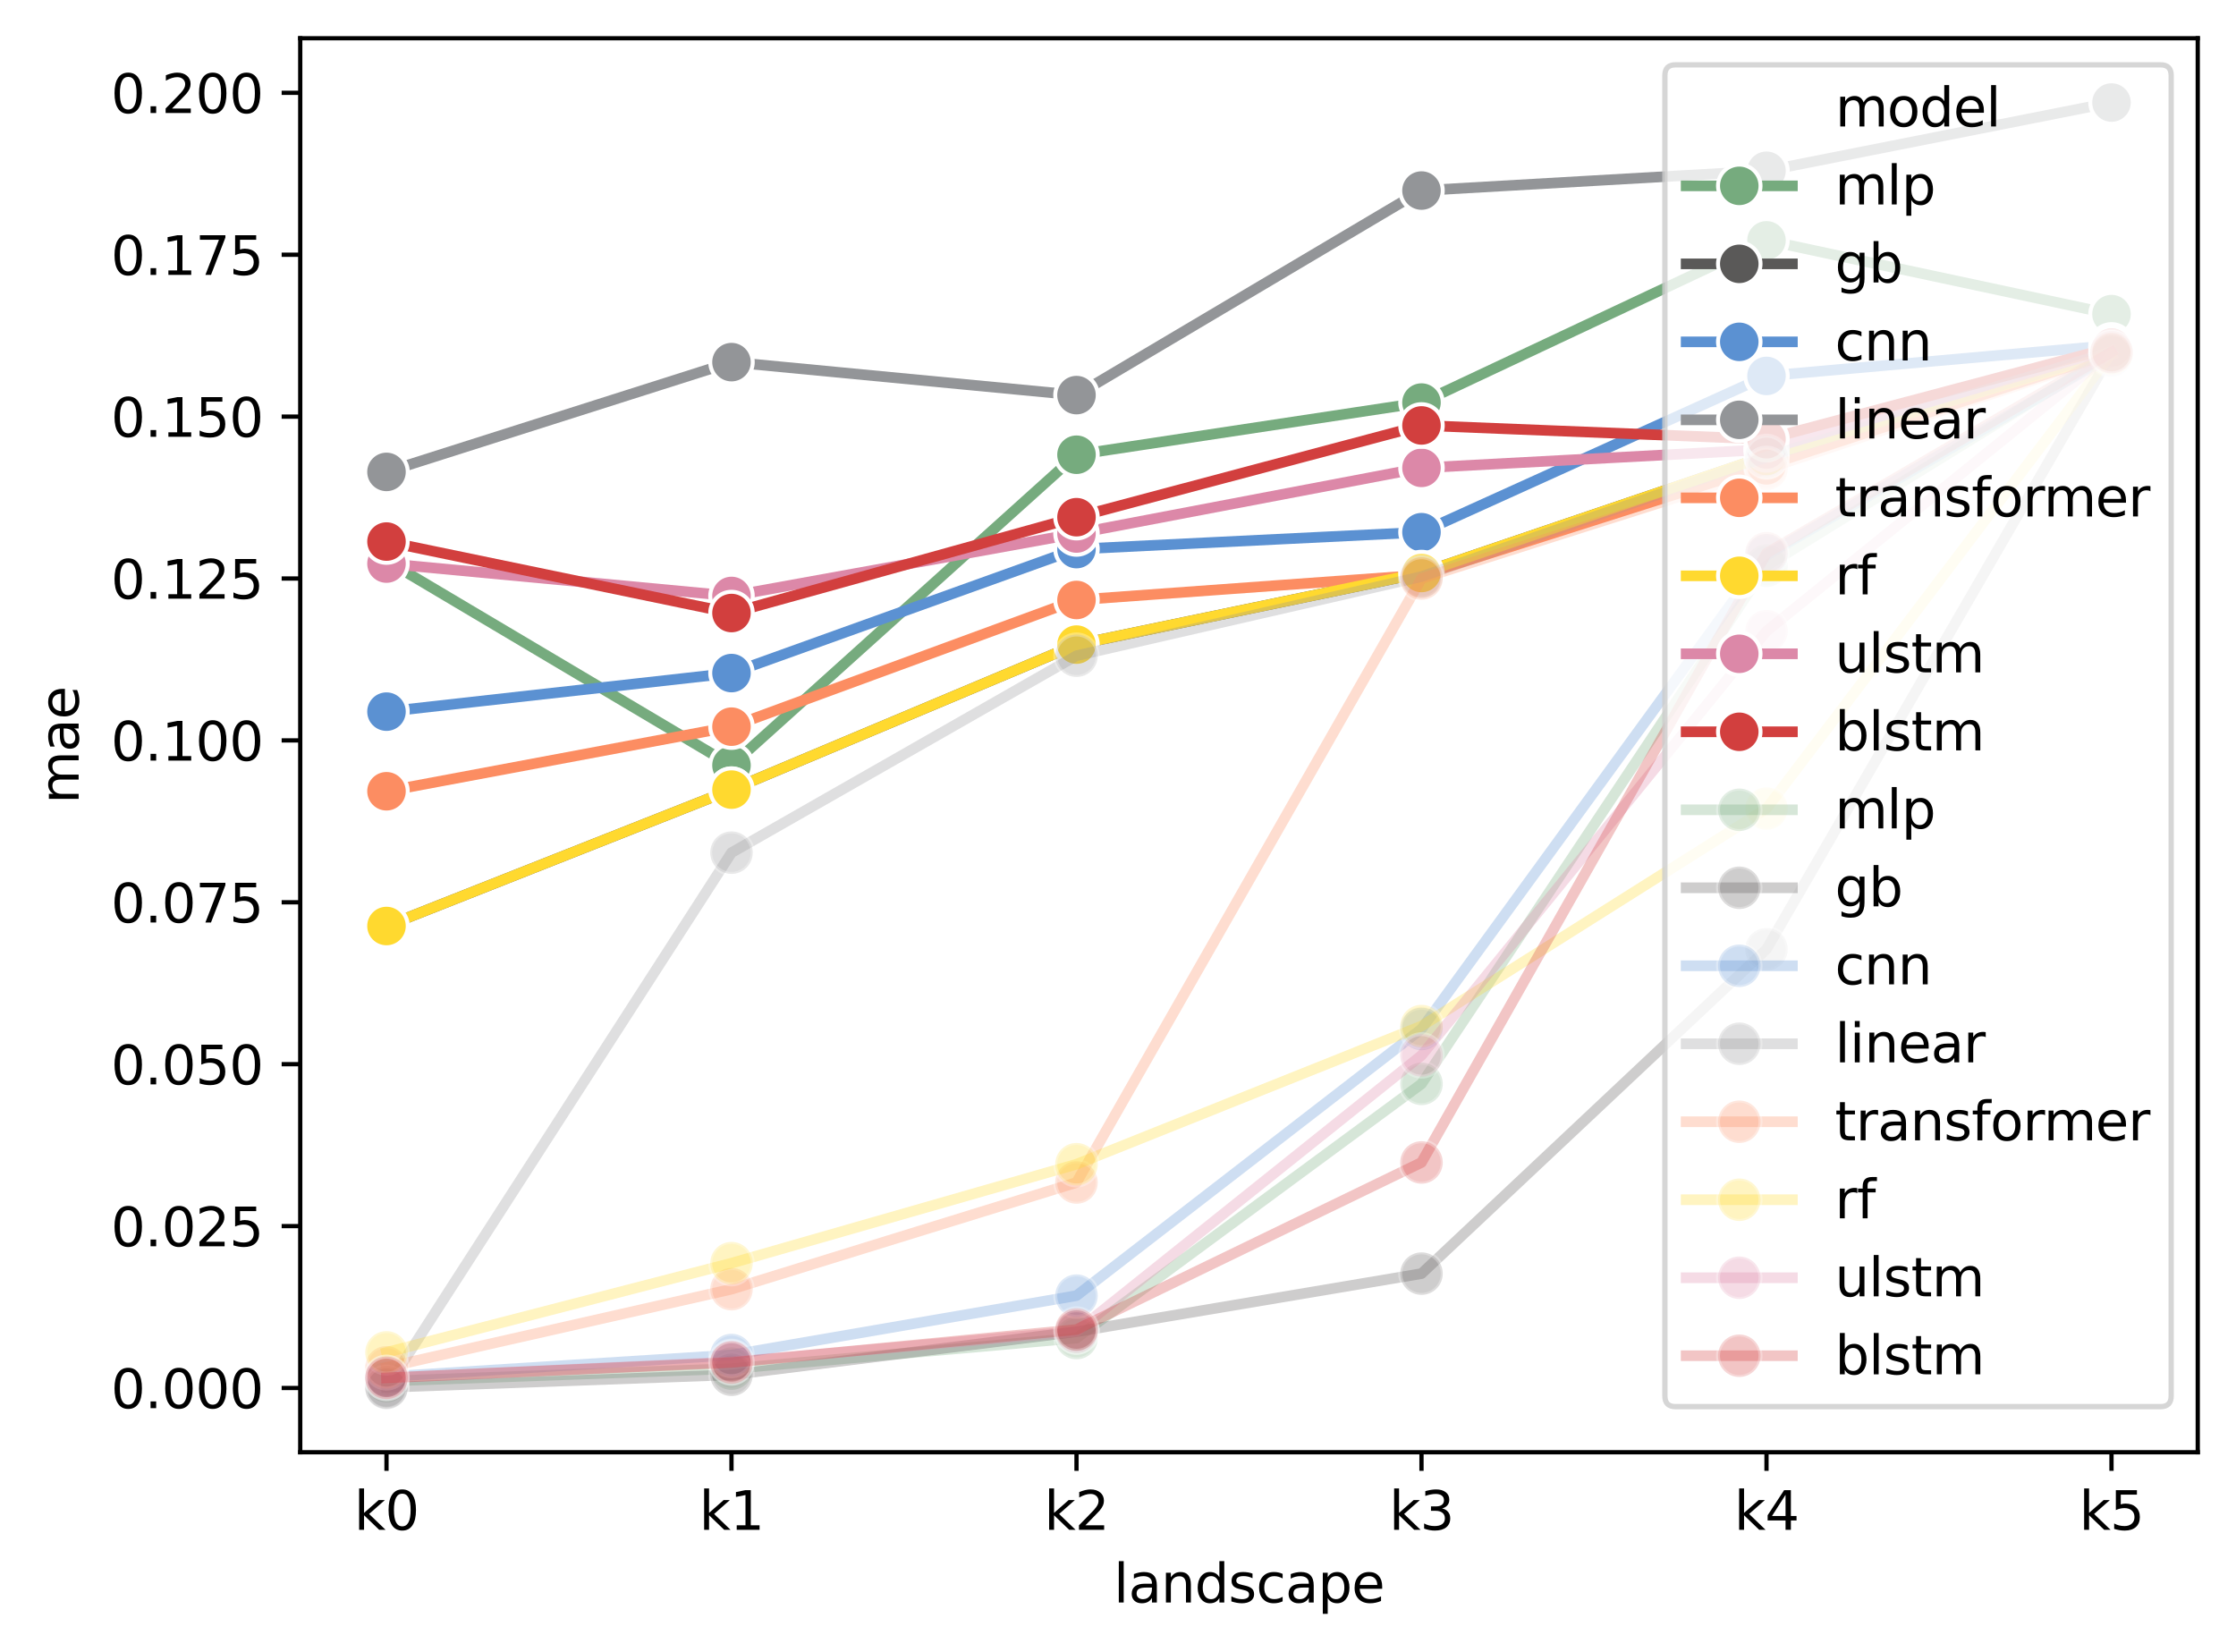 <?xml version="1.0" encoding="utf-8" standalone="no"?>
<!DOCTYPE svg PUBLIC "-//W3C//DTD SVG 1.1//EN"
  "http://www.w3.org/Graphics/SVG/1.1/DTD/svg11.dtd">
<svg xmlns:xlink="http://www.w3.org/1999/xlink" width="420.826pt" height="310.868pt" viewBox="0 0 420.826 310.868" xmlns="http://www.w3.org/2000/svg" version="1.1">
 <defs>
  <style type="text/css">*{stroke-linejoin: round; stroke-linecap: butt}</style>
 </defs>
 <g id="figure_1">
  <g id="patch_1">
   <path d="M 0 310.868 
L 420.826 310.868 
L 420.826 0 
L 0 0 
z
" style="fill: #ffffff"/>
  </g>
  <g id="axes_1">
   <g id="patch_2">
    <path d="M 56.506 273.312 
L 413.626 273.312 
L 413.626 7.2 
L 56.506 7.2 
z
" style="fill: #ffffff"/>
   </g>
   <g id="matplotlib.axis_1">
    <g id="xtick_1">
     <g id="line2d_1">
      <defs>
       <path id="mba43ec3193" d="M 0 0 
L 0 3.5 
" style="stroke: #000000; stroke-width: 0.8"/>
      </defs>
      <g>
       <use xlink:href="#mba43ec3193" x="72.739" y="273.312" style="stroke: #000000; stroke-width: 0.8"/>
      </g>
     </g>
     <g id="text_1">
      <!-- k0 -->
      <g transform="translate(66.662 287.91) scale(0.1 -0.1)">
       <defs>
        <path id="DejaVuSans-6b" d="M 581 4863 
L 1159 4863 
L 1159 1991 
L 2875 3500 
L 3609 3500 
L 1753 1863 
L 3688 0 
L 2938 0 
L 1159 1709 
L 1159 0 
L 581 0 
L 581 4863 
z
" transform="scale(0.016)"/>
        <path id="DejaVuSans-30" d="M 2034 4250 
Q 1547 4250 1301 3770 
Q 1056 3291 1056 2328 
Q 1056 1369 1301 889 
Q 1547 409 2034 409 
Q 2525 409 2770 889 
Q 3016 1369 3016 2328 
Q 3016 3291 2770 3770 
Q 2525 4250 2034 4250 
z
M 2034 4750 
Q 2819 4750 3233 4129 
Q 3647 3509 3647 2328 
Q 3647 1150 3233 529 
Q 2819 -91 2034 -91 
Q 1250 -91 836 529 
Q 422 1150 422 2328 
Q 422 3509 836 4129 
Q 1250 4750 2034 4750 
z
" transform="scale(0.016)"/>
       </defs>
       <use xlink:href="#DejaVuSans-6b"/>
       <use xlink:href="#DejaVuSans-30" x="57.91"/>
      </g>
     </g>
    </g>
    <g id="xtick_2">
     <g id="line2d_2">
      <g>
       <use xlink:href="#mba43ec3193" x="137.67" y="273.312" style="stroke: #000000; stroke-width: 0.8"/>
      </g>
     </g>
     <g id="text_2">
      <!-- k1 -->
      <g transform="translate(131.593 287.91) scale(0.1 -0.1)">
       <defs>
        <path id="DejaVuSans-31" d="M 794 531 
L 1825 531 
L 1825 4091 
L 703 3866 
L 703 4441 
L 1819 4666 
L 2450 4666 
L 2450 531 
L 3481 531 
L 3481 0 
L 794 0 
L 794 531 
z
" transform="scale(0.016)"/>
       </defs>
       <use xlink:href="#DejaVuSans-6b"/>
       <use xlink:href="#DejaVuSans-31" x="57.91"/>
      </g>
     </g>
    </g>
    <g id="xtick_3">
     <g id="line2d_3">
      <g>
       <use xlink:href="#mba43ec3193" x="202.601" y="273.312" style="stroke: #000000; stroke-width: 0.8"/>
      </g>
     </g>
     <g id="text_3">
      <!-- k2 -->
      <g transform="translate(196.524 287.91) scale(0.1 -0.1)">
       <defs>
        <path id="DejaVuSans-32" d="M 1228 531 
L 3431 531 
L 3431 0 
L 469 0 
L 469 531 
Q 828 903 1448 1529 
Q 2069 2156 2228 2338 
Q 2531 2678 2651 2914 
Q 2772 3150 2772 3378 
Q 2772 3750 2511 3984 
Q 2250 4219 1831 4219 
Q 1534 4219 1204 4116 
Q 875 4013 500 3803 
L 500 4441 
Q 881 4594 1212 4672 
Q 1544 4750 1819 4750 
Q 2544 4750 2975 4387 
Q 3406 4025 3406 3419 
Q 3406 3131 3298 2873 
Q 3191 2616 2906 2266 
Q 2828 2175 2409 1742 
Q 1991 1309 1228 531 
z
" transform="scale(0.016)"/>
       </defs>
       <use xlink:href="#DejaVuSans-6b"/>
       <use xlink:href="#DejaVuSans-32" x="57.91"/>
      </g>
     </g>
    </g>
    <g id="xtick_4">
     <g id="line2d_4">
      <g>
       <use xlink:href="#mba43ec3193" x="267.532" y="273.312" style="stroke: #000000; stroke-width: 0.8"/>
      </g>
     </g>
     <g id="text_4">
      <!-- k3 -->
      <g transform="translate(261.455 287.91) scale(0.1 -0.1)">
       <defs>
        <path id="DejaVuSans-33" d="M 2597 2516 
Q 3050 2419 3304 2112 
Q 3559 1806 3559 1356 
Q 3559 666 3084 287 
Q 2609 -91 1734 -91 
Q 1441 -91 1130 -33 
Q 819 25 488 141 
L 488 750 
Q 750 597 1062 519 
Q 1375 441 1716 441 
Q 2309 441 2620 675 
Q 2931 909 2931 1356 
Q 2931 1769 2642 2001 
Q 2353 2234 1838 2234 
L 1294 2234 
L 1294 2753 
L 1863 2753 
Q 2328 2753 2575 2939 
Q 2822 3125 2822 3475 
Q 2822 3834 2567 4026 
Q 2313 4219 1838 4219 
Q 1578 4219 1281 4162 
Q 984 4106 628 3988 
L 628 4550 
Q 988 4650 1302 4700 
Q 1616 4750 1894 4750 
Q 2613 4750 3031 4423 
Q 3450 4097 3450 3541 
Q 3450 3153 3228 2886 
Q 3006 2619 2597 2516 
z
" transform="scale(0.016)"/>
       </defs>
       <use xlink:href="#DejaVuSans-6b"/>
       <use xlink:href="#DejaVuSans-33" x="57.91"/>
      </g>
     </g>
    </g>
    <g id="xtick_5">
     <g id="line2d_5">
      <g>
       <use xlink:href="#mba43ec3193" x="332.463" y="273.312" style="stroke: #000000; stroke-width: 0.8"/>
      </g>
     </g>
     <g id="text_5">
      <!-- k4 -->
      <g transform="translate(326.386 287.91) scale(0.1 -0.1)">
       <defs>
        <path id="DejaVuSans-34" d="M 2419 4116 
L 825 1625 
L 2419 1625 
L 2419 4116 
z
M 2253 4666 
L 3047 4666 
L 3047 1625 
L 3713 1625 
L 3713 1100 
L 3047 1100 
L 3047 0 
L 2419 0 
L 2419 1100 
L 313 1100 
L 313 1709 
L 2253 4666 
z
" transform="scale(0.016)"/>
       </defs>
       <use xlink:href="#DejaVuSans-6b"/>
       <use xlink:href="#DejaVuSans-34" x="57.91"/>
      </g>
     </g>
    </g>
    <g id="xtick_6">
     <g id="line2d_6">
      <g>
       <use xlink:href="#mba43ec3193" x="397.394" y="273.312" style="stroke: #000000; stroke-width: 0.8"/>
      </g>
     </g>
     <g id="text_6">
      <!-- k5 -->
      <g transform="translate(391.317 287.91) scale(0.1 -0.1)">
       <defs>
        <path id="DejaVuSans-35" d="M 691 4666 
L 3169 4666 
L 3169 4134 
L 1269 4134 
L 1269 2991 
Q 1406 3038 1543 3061 
Q 1681 3084 1819 3084 
Q 2600 3084 3056 2656 
Q 3513 2228 3513 1497 
Q 3513 744 3044 326 
Q 2575 -91 1722 -91 
Q 1428 -91 1123 -41 
Q 819 9 494 109 
L 494 744 
Q 775 591 1075 516 
Q 1375 441 1709 441 
Q 2250 441 2565 725 
Q 2881 1009 2881 1497 
Q 2881 1984 2565 2268 
Q 2250 2553 1709 2553 
Q 1456 2553 1204 2497 
Q 953 2441 691 2322 
L 691 4666 
z
" transform="scale(0.016)"/>
       </defs>
       <use xlink:href="#DejaVuSans-6b"/>
       <use xlink:href="#DejaVuSans-35" x="57.91"/>
      </g>
     </g>
    </g>
    <g id="text_7">
     <!-- landscape -->
     <g transform="translate(209.601 301.589) scale(0.1 -0.1)">
      <defs>
       <path id="DejaVuSans-6c" d="M 603 4863 
L 1178 4863 
L 1178 0 
L 603 0 
L 603 4863 
z
" transform="scale(0.016)"/>
       <path id="DejaVuSans-61" d="M 2194 1759 
Q 1497 1759 1228 1600 
Q 959 1441 959 1056 
Q 959 750 1161 570 
Q 1363 391 1709 391 
Q 2188 391 2477 730 
Q 2766 1069 2766 1631 
L 2766 1759 
L 2194 1759 
z
M 3341 1997 
L 3341 0 
L 2766 0 
L 2766 531 
Q 2569 213 2275 61 
Q 1981 -91 1556 -91 
Q 1019 -91 701 211 
Q 384 513 384 1019 
Q 384 1609 779 1909 
Q 1175 2209 1959 2209 
L 2766 2209 
L 2766 2266 
Q 2766 2663 2505 2880 
Q 2244 3097 1772 3097 
Q 1472 3097 1187 3025 
Q 903 2953 641 2809 
L 641 3341 
Q 956 3463 1253 3523 
Q 1550 3584 1831 3584 
Q 2591 3584 2966 3190 
Q 3341 2797 3341 1997 
z
" transform="scale(0.016)"/>
       <path id="DejaVuSans-6e" d="M 3513 2113 
L 3513 0 
L 2938 0 
L 2938 2094 
Q 2938 2591 2744 2837 
Q 2550 3084 2163 3084 
Q 1697 3084 1428 2787 
Q 1159 2491 1159 1978 
L 1159 0 
L 581 0 
L 581 3500 
L 1159 3500 
L 1159 2956 
Q 1366 3272 1645 3428 
Q 1925 3584 2291 3584 
Q 2894 3584 3203 3211 
Q 3513 2838 3513 2113 
z
" transform="scale(0.016)"/>
       <path id="DejaVuSans-64" d="M 2906 2969 
L 2906 4863 
L 3481 4863 
L 3481 0 
L 2906 0 
L 2906 525 
Q 2725 213 2448 61 
Q 2172 -91 1784 -91 
Q 1150 -91 751 415 
Q 353 922 353 1747 
Q 353 2572 751 3078 
Q 1150 3584 1784 3584 
Q 2172 3584 2448 3432 
Q 2725 3281 2906 2969 
z
M 947 1747 
Q 947 1113 1208 752 
Q 1469 391 1925 391 
Q 2381 391 2643 752 
Q 2906 1113 2906 1747 
Q 2906 2381 2643 2742 
Q 2381 3103 1925 3103 
Q 1469 3103 1208 2742 
Q 947 2381 947 1747 
z
" transform="scale(0.016)"/>
       <path id="DejaVuSans-73" d="M 2834 3397 
L 2834 2853 
Q 2591 2978 2328 3040 
Q 2066 3103 1784 3103 
Q 1356 3103 1142 2972 
Q 928 2841 928 2578 
Q 928 2378 1081 2264 
Q 1234 2150 1697 2047 
L 1894 2003 
Q 2506 1872 2764 1633 
Q 3022 1394 3022 966 
Q 3022 478 2636 193 
Q 2250 -91 1575 -91 
Q 1294 -91 989 -36 
Q 684 19 347 128 
L 347 722 
Q 666 556 975 473 
Q 1284 391 1588 391 
Q 1994 391 2212 530 
Q 2431 669 2431 922 
Q 2431 1156 2273 1281 
Q 2116 1406 1581 1522 
L 1381 1569 
Q 847 1681 609 1914 
Q 372 2147 372 2553 
Q 372 3047 722 3315 
Q 1072 3584 1716 3584 
Q 2034 3584 2315 3537 
Q 2597 3491 2834 3397 
z
" transform="scale(0.016)"/>
       <path id="DejaVuSans-63" d="M 3122 3366 
L 3122 2828 
Q 2878 2963 2633 3030 
Q 2388 3097 2138 3097 
Q 1578 3097 1268 2742 
Q 959 2388 959 1747 
Q 959 1106 1268 751 
Q 1578 397 2138 397 
Q 2388 397 2633 464 
Q 2878 531 3122 666 
L 3122 134 
Q 2881 22 2623 -34 
Q 2366 -91 2075 -91 
Q 1284 -91 818 406 
Q 353 903 353 1747 
Q 353 2603 823 3093 
Q 1294 3584 2113 3584 
Q 2378 3584 2631 3529 
Q 2884 3475 3122 3366 
z
" transform="scale(0.016)"/>
       <path id="DejaVuSans-70" d="M 1159 525 
L 1159 -1331 
L 581 -1331 
L 581 3500 
L 1159 3500 
L 1159 2969 
Q 1341 3281 1617 3432 
Q 1894 3584 2278 3584 
Q 2916 3584 3314 3078 
Q 3713 2572 3713 1747 
Q 3713 922 3314 415 
Q 2916 -91 2278 -91 
Q 1894 -91 1617 61 
Q 1341 213 1159 525 
z
M 3116 1747 
Q 3116 2381 2855 2742 
Q 2594 3103 2138 3103 
Q 1681 3103 1420 2742 
Q 1159 2381 1159 1747 
Q 1159 1113 1420 752 
Q 1681 391 2138 391 
Q 2594 391 2855 752 
Q 3116 1113 3116 1747 
z
" transform="scale(0.016)"/>
       <path id="DejaVuSans-65" d="M 3597 1894 
L 3597 1613 
L 953 1613 
Q 991 1019 1311 708 
Q 1631 397 2203 397 
Q 2534 397 2845 478 
Q 3156 559 3463 722 
L 3463 178 
Q 3153 47 2828 -22 
Q 2503 -91 2169 -91 
Q 1331 -91 842 396 
Q 353 884 353 1716 
Q 353 2575 817 3079 
Q 1281 3584 2069 3584 
Q 2775 3584 3186 3129 
Q 3597 2675 3597 1894 
z
M 3022 2063 
Q 3016 2534 2758 2815 
Q 2500 3097 2075 3097 
Q 1594 3097 1305 2825 
Q 1016 2553 972 2059 
L 3022 2063 
z
" transform="scale(0.016)"/>
      </defs>
      <use xlink:href="#DejaVuSans-6c"/>
      <use xlink:href="#DejaVuSans-61" x="27.783"/>
      <use xlink:href="#DejaVuSans-6e" x="89.062"/>
      <use xlink:href="#DejaVuSans-64" x="152.441"/>
      <use xlink:href="#DejaVuSans-73" x="215.918"/>
      <use xlink:href="#DejaVuSans-63" x="268.018"/>
      <use xlink:href="#DejaVuSans-61" x="322.998"/>
      <use xlink:href="#DejaVuSans-70" x="384.277"/>
      <use xlink:href="#DejaVuSans-65" x="447.754"/>
     </g>
    </g>
   </g>
   <g id="matplotlib.axis_2">
    <g id="ytick_1">
     <g id="line2d_7">
      <defs>
       <path id="ma0c31f3bb5" d="M 0 0 
L -3.5 0 
" style="stroke: #000000; stroke-width: 0.8"/>
      </defs>
      <g>
       <use xlink:href="#ma0c31f3bb5" x="56.506" y="261.217" style="stroke: #000000; stroke-width: 0.8"/>
      </g>
     </g>
     <g id="text_8">
      <!-- 0.000 -->
      <g transform="translate(20.878 265.016) scale(0.1 -0.1)">
       <defs>
        <path id="DejaVuSans-2e" d="M 684 794 
L 1344 794 
L 1344 0 
L 684 0 
L 684 794 
z
" transform="scale(0.016)"/>
       </defs>
       <use xlink:href="#DejaVuSans-30"/>
       <use xlink:href="#DejaVuSans-2e" x="63.623"/>
       <use xlink:href="#DejaVuSans-30" x="95.41"/>
       <use xlink:href="#DejaVuSans-30" x="159.033"/>
       <use xlink:href="#DejaVuSans-30" x="222.656"/>
      </g>
     </g>
    </g>
    <g id="ytick_2">
     <g id="line2d_8">
      <g>
       <use xlink:href="#ma0c31f3bb5" x="56.506" y="230.749" style="stroke: #000000; stroke-width: 0.8"/>
      </g>
     </g>
     <g id="text_9">
      <!-- 0.025 -->
      <g transform="translate(20.878 234.548) scale(0.1 -0.1)">
       <use xlink:href="#DejaVuSans-30"/>
       <use xlink:href="#DejaVuSans-2e" x="63.623"/>
       <use xlink:href="#DejaVuSans-30" x="95.41"/>
       <use xlink:href="#DejaVuSans-32" x="159.033"/>
       <use xlink:href="#DejaVuSans-35" x="222.656"/>
      </g>
     </g>
    </g>
    <g id="ytick_3">
     <g id="line2d_9">
      <g>
       <use xlink:href="#ma0c31f3bb5" x="56.506" y="200.28" style="stroke: #000000; stroke-width: 0.8"/>
      </g>
     </g>
     <g id="text_10">
      <!-- 0.050 -->
      <g transform="translate(20.878 204.079) scale(0.1 -0.1)">
       <use xlink:href="#DejaVuSans-30"/>
       <use xlink:href="#DejaVuSans-2e" x="63.623"/>
       <use xlink:href="#DejaVuSans-30" x="95.41"/>
       <use xlink:href="#DejaVuSans-35" x="159.033"/>
       <use xlink:href="#DejaVuSans-30" x="222.656"/>
      </g>
     </g>
    </g>
    <g id="ytick_4">
     <g id="line2d_10">
      <g>
       <use xlink:href="#ma0c31f3bb5" x="56.506" y="169.812" style="stroke: #000000; stroke-width: 0.8"/>
      </g>
     </g>
     <g id="text_11">
      <!-- 0.075 -->
      <g transform="translate(20.878 173.611) scale(0.1 -0.1)">
       <defs>
        <path id="DejaVuSans-37" d="M 525 4666 
L 3525 4666 
L 3525 4397 
L 1831 0 
L 1172 0 
L 2766 4134 
L 525 4134 
L 525 4666 
z
" transform="scale(0.016)"/>
       </defs>
       <use xlink:href="#DejaVuSans-30"/>
       <use xlink:href="#DejaVuSans-2e" x="63.623"/>
       <use xlink:href="#DejaVuSans-30" x="95.41"/>
       <use xlink:href="#DejaVuSans-37" x="159.033"/>
       <use xlink:href="#DejaVuSans-35" x="222.656"/>
      </g>
     </g>
    </g>
    <g id="ytick_5">
     <g id="line2d_11">
      <g>
       <use xlink:href="#ma0c31f3bb5" x="56.506" y="139.344" style="stroke: #000000; stroke-width: 0.8"/>
      </g>
     </g>
     <g id="text_12">
      <!-- 0.100 -->
      <g transform="translate(20.878 143.143) scale(0.1 -0.1)">
       <use xlink:href="#DejaVuSans-30"/>
       <use xlink:href="#DejaVuSans-2e" x="63.623"/>
       <use xlink:href="#DejaVuSans-31" x="95.41"/>
       <use xlink:href="#DejaVuSans-30" x="159.033"/>
       <use xlink:href="#DejaVuSans-30" x="222.656"/>
      </g>
     </g>
    </g>
    <g id="ytick_6">
     <g id="line2d_12">
      <g>
       <use xlink:href="#ma0c31f3bb5" x="56.506" y="108.875" style="stroke: #000000; stroke-width: 0.8"/>
      </g>
     </g>
     <g id="text_13">
      <!-- 0.125 -->
      <g transform="translate(20.878 112.674) scale(0.1 -0.1)">
       <use xlink:href="#DejaVuSans-30"/>
       <use xlink:href="#DejaVuSans-2e" x="63.623"/>
       <use xlink:href="#DejaVuSans-31" x="95.41"/>
       <use xlink:href="#DejaVuSans-32" x="159.033"/>
       <use xlink:href="#DejaVuSans-35" x="222.656"/>
      </g>
     </g>
    </g>
    <g id="ytick_7">
     <g id="line2d_13">
      <g>
       <use xlink:href="#ma0c31f3bb5" x="56.506" y="78.407" style="stroke: #000000; stroke-width: 0.8"/>
      </g>
     </g>
     <g id="text_14">
      <!-- 0.150 -->
      <g transform="translate(20.878 82.206) scale(0.1 -0.1)">
       <use xlink:href="#DejaVuSans-30"/>
       <use xlink:href="#DejaVuSans-2e" x="63.623"/>
       <use xlink:href="#DejaVuSans-31" x="95.41"/>
       <use xlink:href="#DejaVuSans-35" x="159.033"/>
       <use xlink:href="#DejaVuSans-30" x="222.656"/>
      </g>
     </g>
    </g>
    <g id="ytick_8">
     <g id="line2d_14">
      <g>
       <use xlink:href="#ma0c31f3bb5" x="56.506" y="47.939" style="stroke: #000000; stroke-width: 0.8"/>
      </g>
     </g>
     <g id="text_15">
      <!-- 0.175 -->
      <g transform="translate(20.878 51.738) scale(0.1 -0.1)">
       <use xlink:href="#DejaVuSans-30"/>
       <use xlink:href="#DejaVuSans-2e" x="63.623"/>
       <use xlink:href="#DejaVuSans-31" x="95.41"/>
       <use xlink:href="#DejaVuSans-37" x="159.033"/>
       <use xlink:href="#DejaVuSans-35" x="222.656"/>
      </g>
     </g>
    </g>
    <g id="ytick_9">
     <g id="line2d_15">
      <g>
       <use xlink:href="#ma0c31f3bb5" x="56.506" y="17.47" style="stroke: #000000; stroke-width: 0.8"/>
      </g>
     </g>
     <g id="text_16">
      <!-- 0.200 -->
      <g transform="translate(20.878 21.269) scale(0.1 -0.1)">
       <use xlink:href="#DejaVuSans-30"/>
       <use xlink:href="#DejaVuSans-2e" x="63.623"/>
       <use xlink:href="#DejaVuSans-32" x="95.41"/>
       <use xlink:href="#DejaVuSans-30" x="159.033"/>
       <use xlink:href="#DejaVuSans-30" x="222.656"/>
      </g>
     </g>
    </g>
    <g id="text_17">
     <!-- mae -->
     <g transform="translate(14.798 151.267) rotate(-90) scale(0.1 -0.1)">
      <defs>
       <path id="DejaVuSans-6d" d="M 3328 2828 
Q 3544 3216 3844 3400 
Q 4144 3584 4550 3584 
Q 5097 3584 5394 3201 
Q 5691 2819 5691 2113 
L 5691 0 
L 5113 0 
L 5113 2094 
Q 5113 2597 4934 2840 
Q 4756 3084 4391 3084 
Q 3944 3084 3684 2787 
Q 3425 2491 3425 1978 
L 3425 0 
L 2847 0 
L 2847 2094 
Q 2847 2600 2669 2842 
Q 2491 3084 2119 3084 
Q 1678 3084 1418 2786 
Q 1159 2488 1159 1978 
L 1159 0 
L 581 0 
L 581 3500 
L 1159 3500 
L 1159 2956 
Q 1356 3278 1631 3431 
Q 1906 3584 2284 3584 
Q 2666 3584 2933 3390 
Q 3200 3197 3328 2828 
z
" transform="scale(0.016)"/>
      </defs>
      <use xlink:href="#DejaVuSans-6d"/>
      <use xlink:href="#DejaVuSans-61" x="97.412"/>
      <use xlink:href="#DejaVuSans-65" x="158.691"/>
     </g>
    </g>
   </g>
   <g id="line2d_16">
    <path d="M 72.739 105.497 
L 137.67 144.043 
L 202.601 85.58 
L 267.532 75.763 
L 332.463 45.234 
L 397.394 59.117 
" clip-path="url(#p69f9b701f0)" style="fill: none; stroke: #76ab7e; stroke-width: 2; stroke-linecap: square"/>
    <defs>
     <path id="m0206aad2c5" d="M 0 4 
C 1.061 4 2.078 3.579 2.828 2.828 
C 3.579 2.078 4 1.061 4 0 
C 4 -1.061 3.579 -2.078 2.828 -2.828 
C 2.078 -3.579 1.061 -4 0 -4 
C -1.061 -4 -2.078 -3.579 -2.828 -2.828 
C -3.579 -2.078 -4 -1.061 -4 0 
C -4 1.061 -3.579 2.078 -2.828 2.828 
C -2.078 3.579 -1.061 4 0 4 
z
" style="stroke: #ffffff; stroke-width: 0.75"/>
    </defs>
    <g clip-path="url(#p69f9b701f0)">
     <use xlink:href="#m0206aad2c5" x="72.739" y="105.497" style="fill: #76ab7e; stroke: #ffffff; stroke-width: 0.75"/>
     <use xlink:href="#m0206aad2c5" x="137.67" y="144.043" style="fill: #76ab7e; stroke: #ffffff; stroke-width: 0.75"/>
     <use xlink:href="#m0206aad2c5" x="202.601" y="85.58" style="fill: #76ab7e; stroke: #ffffff; stroke-width: 0.75"/>
     <use xlink:href="#m0206aad2c5" x="267.532" y="75.763" style="fill: #76ab7e; stroke: #ffffff; stroke-width: 0.75"/>
     <use xlink:href="#m0206aad2c5" x="332.463" y="45.234" style="fill: #76ab7e; stroke: #ffffff; stroke-width: 0.75"/>
     <use xlink:href="#m0206aad2c5" x="397.394" y="59.117" style="fill: #76ab7e; stroke: #ffffff; stroke-width: 0.75"/>
    </g>
   </g>
   <g id="line2d_17">
    <path d="M 72.739 174.276 
L 137.67 148.606 
L 202.601 121.313 
L 267.532 107.837 
L 332.463 85.815 
L 397.394 66.425 
" clip-path="url(#p69f9b701f0)" style="fill: none; stroke: #5a5958; stroke-width: 2; stroke-linecap: square"/>
    <defs>
     <path id="mdfccec4f0f" d="M 0 4 
C 1.061 4 2.078 3.579 2.828 2.828 
C 3.579 2.078 4 1.061 4 0 
C 4 -1.061 3.579 -2.078 2.828 -2.828 
C 2.078 -3.579 1.061 -4 0 -4 
C -1.061 -4 -2.078 -3.579 -2.828 -2.828 
C -3.579 -2.078 -4 -1.061 -4 0 
C -4 1.061 -3.579 2.078 -2.828 2.828 
C -2.078 3.579 -1.061 4 0 4 
z
" style="stroke: #ffffff; stroke-width: 0.75"/>
    </defs>
    <g clip-path="url(#p69f9b701f0)">
     <use xlink:href="#mdfccec4f0f" x="72.739" y="174.276" style="fill: #5a5958; stroke: #ffffff; stroke-width: 0.75"/>
     <use xlink:href="#mdfccec4f0f" x="137.67" y="148.606" style="fill: #5a5958; stroke: #ffffff; stroke-width: 0.75"/>
     <use xlink:href="#mdfccec4f0f" x="202.601" y="121.313" style="fill: #5a5958; stroke: #ffffff; stroke-width: 0.75"/>
     <use xlink:href="#mdfccec4f0f" x="267.532" y="107.837" style="fill: #5a5958; stroke: #ffffff; stroke-width: 0.75"/>
     <use xlink:href="#mdfccec4f0f" x="332.463" y="85.815" style="fill: #5a5958; stroke: #ffffff; stroke-width: 0.75"/>
     <use xlink:href="#mdfccec4f0f" x="397.394" y="66.425" style="fill: #5a5958; stroke: #ffffff; stroke-width: 0.75"/>
    </g>
   </g>
   <g id="line2d_18">
    <path d="M 72.739 133.93 
L 137.67 126.672 
L 202.601 103.34 
L 267.532 100.159 
L 332.463 70.75 
L 397.394 64.998 
" clip-path="url(#p69f9b701f0)" style="fill: none; stroke: #5b91d2; stroke-width: 2; stroke-linecap: square"/>
    <defs>
     <path id="m5365e307c9" d="M 0 4 
C 1.061 4 2.078 3.579 2.828 2.828 
C 3.579 2.078 4 1.061 4 0 
C 4 -1.061 3.579 -2.078 2.828 -2.828 
C 2.078 -3.579 1.061 -4 0 -4 
C -1.061 -4 -2.078 -3.579 -2.828 -2.828 
C -3.579 -2.078 -4 -1.061 -4 0 
C -4 1.061 -3.579 2.078 -2.828 2.828 
C -2.078 3.579 -1.061 4 0 4 
z
" style="stroke: #ffffff; stroke-width: 0.75"/>
    </defs>
    <g clip-path="url(#p69f9b701f0)">
     <use xlink:href="#m5365e307c9" x="72.739" y="133.93" style="fill: #5b91d2; stroke: #ffffff; stroke-width: 0.75"/>
     <use xlink:href="#m5365e307c9" x="137.67" y="126.672" style="fill: #5b91d2; stroke: #ffffff; stroke-width: 0.75"/>
     <use xlink:href="#m5365e307c9" x="202.601" y="103.34" style="fill: #5b91d2; stroke: #ffffff; stroke-width: 0.75"/>
     <use xlink:href="#m5365e307c9" x="267.532" y="100.159" style="fill: #5b91d2; stroke: #ffffff; stroke-width: 0.75"/>
     <use xlink:href="#m5365e307c9" x="332.463" y="70.75" style="fill: #5b91d2; stroke: #ffffff; stroke-width: 0.75"/>
     <use xlink:href="#m5365e307c9" x="397.394" y="64.998" style="fill: #5b91d2; stroke: #ffffff; stroke-width: 0.75"/>
    </g>
   </g>
   <g id="line2d_19">
    <path d="M 72.739 88.813 
L 137.67 68.153 
L 202.601 74.359 
L 267.532 35.863 
L 332.463 32.14 
L 397.394 19.296 
" clip-path="url(#p69f9b701f0)" style="fill: none; stroke: #939598; stroke-width: 2; stroke-linecap: square"/>
    <defs>
     <path id="mad219bc56a" d="M 0 4 
C 1.061 4 2.078 3.579 2.828 2.828 
C 3.579 2.078 4 1.061 4 0 
C 4 -1.061 3.579 -2.078 2.828 -2.828 
C 2.078 -3.579 1.061 -4 0 -4 
C -1.061 -4 -2.078 -3.579 -2.828 -2.828 
C -3.579 -2.078 -4 -1.061 -4 0 
C -4 1.061 -3.579 2.078 -2.828 2.828 
C -2.078 3.579 -1.061 4 0 4 
z
" style="stroke: #ffffff; stroke-width: 0.75"/>
    </defs>
    <g clip-path="url(#p69f9b701f0)">
     <use xlink:href="#mad219bc56a" x="72.739" y="88.813" style="fill: #939598; stroke: #ffffff; stroke-width: 0.75"/>
     <use xlink:href="#mad219bc56a" x="137.67" y="68.153" style="fill: #939598; stroke: #ffffff; stroke-width: 0.75"/>
     <use xlink:href="#mad219bc56a" x="202.601" y="74.359" style="fill: #939598; stroke: #ffffff; stroke-width: 0.75"/>
     <use xlink:href="#mad219bc56a" x="267.532" y="35.863" style="fill: #939598; stroke: #ffffff; stroke-width: 0.75"/>
     <use xlink:href="#mad219bc56a" x="332.463" y="32.14" style="fill: #939598; stroke: #ffffff; stroke-width: 0.75"/>
     <use xlink:href="#mad219bc56a" x="397.394" y="19.296" style="fill: #939598; stroke: #ffffff; stroke-width: 0.75"/>
    </g>
   </g>
   <g id="line2d_20">
    <path d="M 72.739 148.915 
L 137.67 136.759 
L 202.601 112.915 
L 267.532 108.224 
L 332.463 87.577 
L 397.394 66.397 
" clip-path="url(#p69f9b701f0)" style="fill: none; stroke: #fc8d62; stroke-width: 2; stroke-linecap: square"/>
    <defs>
     <path id="m5dc76e9504" d="M 0 4 
C 1.061 4 2.078 3.579 2.828 2.828 
C 3.579 2.078 4 1.061 4 0 
C 4 -1.061 3.579 -2.078 2.828 -2.828 
C 2.078 -3.579 1.061 -4 0 -4 
C -1.061 -4 -2.078 -3.579 -2.828 -2.828 
C -3.579 -2.078 -4 -1.061 -4 0 
C -4 1.061 -3.579 2.078 -2.828 2.828 
C -2.078 3.579 -1.061 4 0 4 
z
" style="stroke: #ffffff; stroke-width: 0.75"/>
    </defs>
    <g clip-path="url(#p69f9b701f0)">
     <use xlink:href="#m5dc76e9504" x="72.739" y="148.915" style="fill: #fc8d62; stroke: #ffffff; stroke-width: 0.75"/>
     <use xlink:href="#m5dc76e9504" x="137.67" y="136.759" style="fill: #fc8d62; stroke: #ffffff; stroke-width: 0.75"/>
     <use xlink:href="#m5dc76e9504" x="202.601" y="112.915" style="fill: #fc8d62; stroke: #ffffff; stroke-width: 0.75"/>
     <use xlink:href="#m5dc76e9504" x="267.532" y="108.224" style="fill: #fc8d62; stroke: #ffffff; stroke-width: 0.75"/>
     <use xlink:href="#m5dc76e9504" x="332.463" y="87.577" style="fill: #fc8d62; stroke: #ffffff; stroke-width: 0.75"/>
     <use xlink:href="#m5dc76e9504" x="397.394" y="66.397" style="fill: #fc8d62; stroke: #ffffff; stroke-width: 0.75"/>
    </g>
   </g>
   <g id="line2d_21">
    <path d="M 72.739 174.276 
L 137.67 148.606 
L 202.601 121.313 
L 267.532 107.837 
L 332.463 85.815 
L 397.394 66.425 
" clip-path="url(#p69f9b701f0)" style="fill: none; stroke: #ffd92f; stroke-width: 2; stroke-linecap: square"/>
    <defs>
     <path id="m27855480e8" d="M 0 4 
C 1.061 4 2.078 3.579 2.828 2.828 
C 3.579 2.078 4 1.061 4 0 
C 4 -1.061 3.579 -2.078 2.828 -2.828 
C 2.078 -3.579 1.061 -4 0 -4 
C -1.061 -4 -2.078 -3.579 -2.828 -2.828 
C -3.579 -2.078 -4 -1.061 -4 0 
C -4 1.061 -3.579 2.078 -2.828 2.828 
C -2.078 3.579 -1.061 4 0 4 
z
" style="stroke: #ffffff; stroke-width: 0.75"/>
    </defs>
    <g clip-path="url(#p69f9b701f0)">
     <use xlink:href="#m27855480e8" x="72.739" y="174.276" style="fill: #ffd92f; stroke: #ffffff; stroke-width: 0.75"/>
     <use xlink:href="#m27855480e8" x="137.67" y="148.606" style="fill: #ffd92f; stroke: #ffffff; stroke-width: 0.75"/>
     <use xlink:href="#m27855480e8" x="202.601" y="121.313" style="fill: #ffd92f; stroke: #ffffff; stroke-width: 0.75"/>
     <use xlink:href="#m27855480e8" x="267.532" y="107.837" style="fill: #ffd92f; stroke: #ffffff; stroke-width: 0.75"/>
     <use xlink:href="#m27855480e8" x="332.463" y="85.815" style="fill: #ffd92f; stroke: #ffffff; stroke-width: 0.75"/>
     <use xlink:href="#m27855480e8" x="397.394" y="66.425" style="fill: #ffd92f; stroke: #ffffff; stroke-width: 0.75"/>
    </g>
   </g>
   <g id="line2d_22">
    <path d="M 72.739 106.065 
L 137.67 112.159 
L 202.601 100.407 
L 267.532 88.053 
L 332.463 84.595 
L 397.394 65.648 
" clip-path="url(#p69f9b701f0)" style="fill: none; stroke: #dc88a8; stroke-width: 2; stroke-linecap: square"/>
    <defs>
     <path id="m6736ab1c68" d="M 0 4 
C 1.061 4 2.078 3.579 2.828 2.828 
C 3.579 2.078 4 1.061 4 0 
C 4 -1.061 3.579 -2.078 2.828 -2.828 
C 2.078 -3.579 1.061 -4 0 -4 
C -1.061 -4 -2.078 -3.579 -2.828 -2.828 
C -3.579 -2.078 -4 -1.061 -4 0 
C -4 1.061 -3.579 2.078 -2.828 2.828 
C -2.078 3.579 -1.061 4 0 4 
z
" style="stroke: #ffffff; stroke-width: 0.75"/>
    </defs>
    <g clip-path="url(#p69f9b701f0)">
     <use xlink:href="#m6736ab1c68" x="72.739" y="106.065" style="fill: #dc88a8; stroke: #ffffff; stroke-width: 0.75"/>
     <use xlink:href="#m6736ab1c68" x="137.67" y="112.159" style="fill: #dc88a8; stroke: #ffffff; stroke-width: 0.75"/>
     <use xlink:href="#m6736ab1c68" x="202.601" y="100.407" style="fill: #dc88a8; stroke: #ffffff; stroke-width: 0.75"/>
     <use xlink:href="#m6736ab1c68" x="267.532" y="88.053" style="fill: #dc88a8; stroke: #ffffff; stroke-width: 0.75"/>
     <use xlink:href="#m6736ab1c68" x="332.463" y="84.595" style="fill: #dc88a8; stroke: #ffffff; stroke-width: 0.75"/>
     <use xlink:href="#m6736ab1c68" x="397.394" y="65.648" style="fill: #dc88a8; stroke: #ffffff; stroke-width: 0.75"/>
    </g>
   </g>
   <g id="line2d_23">
    <path d="M 72.739 101.922 
L 137.67 115.373 
L 202.601 97.335 
L 267.532 80.067 
L 332.463 82.664 
L 397.394 65.424 
" clip-path="url(#p69f9b701f0)" style="fill: none; stroke: #d23f3e; stroke-width: 2; stroke-linecap: square"/>
    <defs>
     <path id="mdb66156588" d="M 0 4 
C 1.061 4 2.078 3.579 2.828 2.828 
C 3.579 2.078 4 1.061 4 0 
C 4 -1.061 3.579 -2.078 2.828 -2.828 
C 2.078 -3.579 1.061 -4 0 -4 
C -1.061 -4 -2.078 -3.579 -2.828 -2.828 
C -3.579 -2.078 -4 -1.061 -4 0 
C -4 1.061 -3.579 2.078 -2.828 2.828 
C -2.078 3.579 -1.061 4 0 4 
z
" style="stroke: #ffffff; stroke-width: 0.75"/>
    </defs>
    <g clip-path="url(#p69f9b701f0)">
     <use xlink:href="#mdb66156588" x="72.739" y="101.922" style="fill: #d23f3e; stroke: #ffffff; stroke-width: 0.75"/>
     <use xlink:href="#mdb66156588" x="137.67" y="115.373" style="fill: #d23f3e; stroke: #ffffff; stroke-width: 0.75"/>
     <use xlink:href="#mdb66156588" x="202.601" y="97.335" style="fill: #d23f3e; stroke: #ffffff; stroke-width: 0.75"/>
     <use xlink:href="#mdb66156588" x="267.532" y="80.067" style="fill: #d23f3e; stroke: #ffffff; stroke-width: 0.75"/>
     <use xlink:href="#mdb66156588" x="332.463" y="82.664" style="fill: #d23f3e; stroke: #ffffff; stroke-width: 0.75"/>
     <use xlink:href="#mdb66156588" x="397.394" y="65.424" style="fill: #d23f3e; stroke: #ffffff; stroke-width: 0.75"/>
    </g>
   </g>
   <g id="line2d_24"/>
   <g id="line2d_25"/>
   <g id="line2d_26"/>
   <g id="line2d_27"/>
   <g id="line2d_28"/>
   <g id="line2d_29"/>
   <g id="line2d_30"/>
   <g id="line2d_31"/>
   <g id="line2d_32">
    <path d="M 72.739 259.922 
L 137.67 257.579 
L 202.601 251.825 
L 267.532 203.987 
L 332.463 106.485 
L 397.394 66.424 
" clip-path="url(#p69f9b701f0)" style="fill: none; stroke: #76ab7e; stroke-opacity: 0.3; stroke-width: 2; stroke-linecap: square"/>
    <defs>
     <path id="m092d832ccd" d="M 0 4 
C 1.061 4 2.078 3.579 2.828 2.828 
C 3.579 2.078 4 1.061 4 0 
C 4 -1.061 3.579 -2.078 2.828 -2.828 
C 2.078 -3.579 1.061 -4 0 -4 
C -1.061 -4 -2.078 -3.579 -2.828 -2.828 
C -3.579 -2.078 -4 -1.061 -4 0 
C -4 1.061 -3.579 2.078 -2.828 2.828 
C -2.078 3.579 -1.061 4 0 4 
z
" style="stroke: #ffffff; stroke-opacity: 0.3; stroke-width: 0.75"/>
    </defs>
    <g clip-path="url(#p69f9b701f0)">
     <use xlink:href="#m092d832ccd" x="72.739" y="259.922" style="fill: #76ab7e; fill-opacity: 0.3; stroke: #ffffff; stroke-opacity: 0.3; stroke-width: 0.75"/>
     <use xlink:href="#m092d832ccd" x="137.67" y="257.579" style="fill: #76ab7e; fill-opacity: 0.3; stroke: #ffffff; stroke-opacity: 0.3; stroke-width: 0.75"/>
     <use xlink:href="#m092d832ccd" x="202.601" y="251.825" style="fill: #76ab7e; fill-opacity: 0.3; stroke: #ffffff; stroke-opacity: 0.3; stroke-width: 0.75"/>
     <use xlink:href="#m092d832ccd" x="267.532" y="203.987" style="fill: #76ab7e; fill-opacity: 0.3; stroke: #ffffff; stroke-opacity: 0.3; stroke-width: 0.75"/>
     <use xlink:href="#m092d832ccd" x="332.463" y="106.485" style="fill: #76ab7e; fill-opacity: 0.3; stroke: #ffffff; stroke-opacity: 0.3; stroke-width: 0.75"/>
     <use xlink:href="#m092d832ccd" x="397.394" y="66.424" style="fill: #76ab7e; fill-opacity: 0.3; stroke: #ffffff; stroke-opacity: 0.3; stroke-width: 0.75"/>
    </g>
   </g>
   <g id="line2d_33">
    <path d="M 72.739 261.092 
L 137.67 258.739 
L 202.601 250.623 
L 267.532 239.695 
L 332.463 178.643 
L 397.394 66.488 
" clip-path="url(#p69f9b701f0)" style="fill: none; stroke: #5a5958; stroke-opacity: 0.3; stroke-width: 2; stroke-linecap: square"/>
    <defs>
     <path id="m6cf89c2393" d="M 0 4 
C 1.061 4 2.078 3.579 2.828 2.828 
C 3.579 2.078 4 1.061 4 0 
C 4 -1.061 3.579 -2.078 2.828 -2.828 
C 2.078 -3.579 1.061 -4 0 -4 
C -1.061 -4 -2.078 -3.579 -2.828 -2.828 
C -3.579 -2.078 -4 -1.061 -4 0 
C -4 1.061 -3.579 2.078 -2.828 2.828 
C -2.078 3.579 -1.061 4 0 4 
z
" style="stroke: #ffffff; stroke-opacity: 0.3; stroke-width: 0.75"/>
    </defs>
    <g clip-path="url(#p69f9b701f0)">
     <use xlink:href="#m6cf89c2393" x="72.739" y="261.092" style="fill: #5a5958; fill-opacity: 0.3; stroke: #ffffff; stroke-opacity: 0.3; stroke-width: 0.75"/>
     <use xlink:href="#m6cf89c2393" x="137.67" y="258.739" style="fill: #5a5958; fill-opacity: 0.3; stroke: #ffffff; stroke-opacity: 0.3; stroke-width: 0.75"/>
     <use xlink:href="#m6cf89c2393" x="202.601" y="250.623" style="fill: #5a5958; fill-opacity: 0.3; stroke: #ffffff; stroke-opacity: 0.3; stroke-width: 0.75"/>
     <use xlink:href="#m6cf89c2393" x="267.532" y="239.695" style="fill: #5a5958; fill-opacity: 0.3; stroke: #ffffff; stroke-opacity: 0.3; stroke-width: 0.75"/>
     <use xlink:href="#m6cf89c2393" x="332.463" y="178.643" style="fill: #5a5958; fill-opacity: 0.3; stroke: #ffffff; stroke-opacity: 0.3; stroke-width: 0.75"/>
     <use xlink:href="#m6cf89c2393" x="397.394" y="66.488" style="fill: #5a5958; fill-opacity: 0.3; stroke: #ffffff; stroke-opacity: 0.3; stroke-width: 0.75"/>
    </g>
   </g>
   <g id="line2d_34">
    <path d="M 72.739 259.097 
L 137.67 255.01 
L 202.601 243.84 
L 267.532 193.651 
L 332.463 104.485 
L 397.394 66.874 
" clip-path="url(#p69f9b701f0)" style="fill: none; stroke: #5b91d2; stroke-opacity: 0.3; stroke-width: 2; stroke-linecap: square"/>
    <defs>
     <path id="m4b6be99421" d="M 0 4 
C 1.061 4 2.078 3.579 2.828 2.828 
C 3.579 2.078 4 1.061 4 0 
C 4 -1.061 3.579 -2.078 2.828 -2.828 
C 2.078 -3.579 1.061 -4 0 -4 
C -1.061 -4 -2.078 -3.579 -2.828 -2.828 
C -3.579 -2.078 -4 -1.061 -4 0 
C -4 1.061 -3.579 2.078 -2.828 2.828 
C -2.078 3.579 -1.061 4 0 4 
z
" style="stroke: #ffffff; stroke-opacity: 0.3; stroke-width: 0.75"/>
    </defs>
    <g clip-path="url(#p69f9b701f0)">
     <use xlink:href="#m4b6be99421" x="72.739" y="259.097" style="fill: #5b91d2; fill-opacity: 0.3; stroke: #ffffff; stroke-opacity: 0.3; stroke-width: 0.75"/>
     <use xlink:href="#m4b6be99421" x="137.67" y="255.01" style="fill: #5b91d2; fill-opacity: 0.3; stroke: #ffffff; stroke-opacity: 0.3; stroke-width: 0.75"/>
     <use xlink:href="#m4b6be99421" x="202.601" y="243.84" style="fill: #5b91d2; fill-opacity: 0.3; stroke: #ffffff; stroke-opacity: 0.3; stroke-width: 0.75"/>
     <use xlink:href="#m4b6be99421" x="267.532" y="193.651" style="fill: #5b91d2; fill-opacity: 0.3; stroke: #ffffff; stroke-opacity: 0.3; stroke-width: 0.75"/>
     <use xlink:href="#m4b6be99421" x="332.463" y="104.485" style="fill: #5b91d2; fill-opacity: 0.3; stroke: #ffffff; stroke-opacity: 0.3; stroke-width: 0.75"/>
     <use xlink:href="#m4b6be99421" x="397.394" y="66.874" style="fill: #5b91d2; fill-opacity: 0.3; stroke: #ffffff; stroke-opacity: 0.3; stroke-width: 0.75"/>
    </g>
   </g>
   <g id="line2d_35">
    <path d="M 72.739 261.216 
L 137.67 160.471 
L 202.601 123.407 
L 267.532 108.514 
L 332.463 85.996 
L 397.394 66.145 
" clip-path="url(#p69f9b701f0)" style="fill: none; stroke: #939598; stroke-opacity: 0.3; stroke-width: 2; stroke-linecap: square"/>
    <defs>
     <path id="maae987e699" d="M 0 4 
C 1.061 4 2.078 3.579 2.828 2.828 
C 3.579 2.078 4 1.061 4 0 
C 4 -1.061 3.579 -2.078 2.828 -2.828 
C 2.078 -3.579 1.061 -4 0 -4 
C -1.061 -4 -2.078 -3.579 -2.828 -2.828 
C -3.579 -2.078 -4 -1.061 -4 0 
C -4 1.061 -3.579 2.078 -2.828 2.828 
C -2.078 3.579 -1.061 4 0 4 
z
" style="stroke: #ffffff; stroke-opacity: 0.3; stroke-width: 0.75"/>
    </defs>
    <g clip-path="url(#p69f9b701f0)">
     <use xlink:href="#maae987e699" x="72.739" y="261.216" style="fill: #939598; fill-opacity: 0.3; stroke: #ffffff; stroke-opacity: 0.3; stroke-width: 0.75"/>
     <use xlink:href="#maae987e699" x="137.67" y="160.471" style="fill: #939598; fill-opacity: 0.3; stroke: #ffffff; stroke-opacity: 0.3; stroke-width: 0.75"/>
     <use xlink:href="#maae987e699" x="202.601" y="123.407" style="fill: #939598; fill-opacity: 0.3; stroke: #ffffff; stroke-opacity: 0.3; stroke-width: 0.75"/>
     <use xlink:href="#maae987e699" x="267.532" y="108.514" style="fill: #939598; fill-opacity: 0.3; stroke: #ffffff; stroke-opacity: 0.3; stroke-width: 0.75"/>
     <use xlink:href="#maae987e699" x="332.463" y="85.996" style="fill: #939598; fill-opacity: 0.3; stroke: #ffffff; stroke-opacity: 0.3; stroke-width: 0.75"/>
     <use xlink:href="#maae987e699" x="397.394" y="66.145" style="fill: #939598; fill-opacity: 0.3; stroke: #ffffff; stroke-opacity: 0.3; stroke-width: 0.75"/>
    </g>
   </g>
   <g id="line2d_36">
    <path d="M 72.739 257.333 
L 137.67 242.625 
L 202.601 222.545 
L 267.532 108.87 
L 332.463 88.24 
L 397.394 66.675 
" clip-path="url(#p69f9b701f0)" style="fill: none; stroke: #fc8d62; stroke-opacity: 0.3; stroke-width: 2; stroke-linecap: square"/>
    <defs>
     <path id="m19bd7b36fc" d="M 0 4 
C 1.061 4 2.078 3.579 2.828 2.828 
C 3.579 2.078 4 1.061 4 0 
C 4 -1.061 3.579 -2.078 2.828 -2.828 
C 2.078 -3.579 1.061 -4 0 -4 
C -1.061 -4 -2.078 -3.579 -2.828 -2.828 
C -3.579 -2.078 -4 -1.061 -4 0 
C -4 1.061 -3.579 2.078 -2.828 2.828 
C -2.078 3.579 -1.061 4 0 4 
z
" style="stroke: #ffffff; stroke-opacity: 0.3; stroke-width: 0.75"/>
    </defs>
    <g clip-path="url(#p69f9b701f0)">
     <use xlink:href="#m19bd7b36fc" x="72.739" y="257.333" style="fill: #fc8d62; fill-opacity: 0.3; stroke: #ffffff; stroke-opacity: 0.3; stroke-width: 0.75"/>
     <use xlink:href="#m19bd7b36fc" x="137.67" y="242.625" style="fill: #fc8d62; fill-opacity: 0.3; stroke: #ffffff; stroke-opacity: 0.3; stroke-width: 0.75"/>
     <use xlink:href="#m19bd7b36fc" x="202.601" y="222.545" style="fill: #fc8d62; fill-opacity: 0.3; stroke: #ffffff; stroke-opacity: 0.3; stroke-width: 0.75"/>
     <use xlink:href="#m19bd7b36fc" x="267.532" y="108.87" style="fill: #fc8d62; fill-opacity: 0.3; stroke: #ffffff; stroke-opacity: 0.3; stroke-width: 0.75"/>
     <use xlink:href="#m19bd7b36fc" x="332.463" y="88.24" style="fill: #fc8d62; fill-opacity: 0.3; stroke: #ffffff; stroke-opacity: 0.3; stroke-width: 0.75"/>
     <use xlink:href="#m19bd7b36fc" x="397.394" y="66.675" style="fill: #fc8d62; fill-opacity: 0.3; stroke: #ffffff; stroke-opacity: 0.3; stroke-width: 0.75"/>
    </g>
   </g>
   <g id="line2d_37">
    <path d="M 72.739 254.516 
L 137.67 237.725 
L 202.601 219.105 
L 267.532 193.103 
L 332.463 152.178 
L 397.394 66.529 
" clip-path="url(#p69f9b701f0)" style="fill: none; stroke: #ffd92f; stroke-opacity: 0.3; stroke-width: 2; stroke-linecap: square"/>
    <defs>
     <path id="m2cd8b563e3" d="M 0 4 
C 1.061 4 2.078 3.579 2.828 2.828 
C 3.579 2.078 4 1.061 4 0 
C 4 -1.061 3.579 -2.078 2.828 -2.828 
C 2.078 -3.579 1.061 -4 0 -4 
C -1.061 -4 -2.078 -3.579 -2.828 -2.828 
C -3.579 -2.078 -4 -1.061 -4 0 
C -4 1.061 -3.579 2.078 -2.828 2.828 
C -2.078 3.579 -1.061 4 0 4 
z
" style="stroke: #ffffff; stroke-opacity: 0.3; stroke-width: 0.75"/>
    </defs>
    <g clip-path="url(#p69f9b701f0)">
     <use xlink:href="#m2cd8b563e3" x="72.739" y="254.516" style="fill: #ffd92f; fill-opacity: 0.3; stroke: #ffffff; stroke-opacity: 0.3; stroke-width: 0.75"/>
     <use xlink:href="#m2cd8b563e3" x="137.67" y="237.725" style="fill: #ffd92f; fill-opacity: 0.3; stroke: #ffffff; stroke-opacity: 0.3; stroke-width: 0.75"/>
     <use xlink:href="#m2cd8b563e3" x="202.601" y="219.105" style="fill: #ffd92f; fill-opacity: 0.3; stroke: #ffffff; stroke-opacity: 0.3; stroke-width: 0.75"/>
     <use xlink:href="#m2cd8b563e3" x="267.532" y="193.103" style="fill: #ffd92f; fill-opacity: 0.3; stroke: #ffffff; stroke-opacity: 0.3; stroke-width: 0.75"/>
     <use xlink:href="#m2cd8b563e3" x="332.463" y="152.178" style="fill: #ffd92f; fill-opacity: 0.3; stroke: #ffffff; stroke-opacity: 0.3; stroke-width: 0.75"/>
     <use xlink:href="#m2cd8b563e3" x="397.394" y="66.529" style="fill: #ffd92f; fill-opacity: 0.3; stroke: #ffffff; stroke-opacity: 0.3; stroke-width: 0.75"/>
    </g>
   </g>
   <g id="line2d_38">
    <path d="M 72.739 259.337 
L 137.67 256.309 
L 202.601 250.571 
L 267.532 198.623 
L 332.463 118.785 
L 397.394 66.278 
" clip-path="url(#p69f9b701f0)" style="fill: none; stroke: #dc88a8; stroke-opacity: 0.3; stroke-width: 2; stroke-linecap: square"/>
    <defs>
     <path id="m6f92c88ee1" d="M 0 4 
C 1.061 4 2.078 3.579 2.828 2.828 
C 3.579 2.078 4 1.061 4 0 
C 4 -1.061 3.579 -2.078 2.828 -2.828 
C 2.078 -3.579 1.061 -4 0 -4 
C -1.061 -4 -2.078 -3.579 -2.828 -2.828 
C -3.579 -2.078 -4 -1.061 -4 0 
C -4 1.061 -3.579 2.078 -2.828 2.828 
C -2.078 3.579 -1.061 4 0 4 
z
" style="stroke: #ffffff; stroke-opacity: 0.3; stroke-width: 0.75"/>
    </defs>
    <g clip-path="url(#p69f9b701f0)">
     <use xlink:href="#m6f92c88ee1" x="72.739" y="259.337" style="fill: #dc88a8; fill-opacity: 0.3; stroke: #ffffff; stroke-opacity: 0.3; stroke-width: 0.75"/>
     <use xlink:href="#m6f92c88ee1" x="137.67" y="256.309" style="fill: #dc88a8; fill-opacity: 0.3; stroke: #ffffff; stroke-opacity: 0.3; stroke-width: 0.75"/>
     <use xlink:href="#m6f92c88ee1" x="202.601" y="250.571" style="fill: #dc88a8; fill-opacity: 0.3; stroke: #ffffff; stroke-opacity: 0.3; stroke-width: 0.75"/>
     <use xlink:href="#m6f92c88ee1" x="267.532" y="198.623" style="fill: #dc88a8; fill-opacity: 0.3; stroke: #ffffff; stroke-opacity: 0.3; stroke-width: 0.75"/>
     <use xlink:href="#m6f92c88ee1" x="332.463" y="118.785" style="fill: #dc88a8; fill-opacity: 0.3; stroke: #ffffff; stroke-opacity: 0.3; stroke-width: 0.75"/>
     <use xlink:href="#m6f92c88ee1" x="397.394" y="66.278" style="fill: #dc88a8; fill-opacity: 0.3; stroke: #ffffff; stroke-opacity: 0.3; stroke-width: 0.75"/>
    </g>
   </g>
   <g id="line2d_39">
    <path d="M 72.739 259.3 
L 137.67 256.439 
L 202.601 250.217 
L 267.532 218.775 
L 332.463 104.112 
L 397.394 66.26 
" clip-path="url(#p69f9b701f0)" style="fill: none; stroke: #d23f3e; stroke-opacity: 0.3; stroke-width: 2; stroke-linecap: square"/>
    <defs>
     <path id="m076f94165a" d="M 0 4 
C 1.061 4 2.078 3.579 2.828 2.828 
C 3.579 2.078 4 1.061 4 0 
C 4 -1.061 3.579 -2.078 2.828 -2.828 
C 2.078 -3.579 1.061 -4 0 -4 
C -1.061 -4 -2.078 -3.579 -2.828 -2.828 
C -3.579 -2.078 -4 -1.061 -4 0 
C -4 1.061 -3.579 2.078 -2.828 2.828 
C -2.078 3.579 -1.061 4 0 4 
z
" style="stroke: #ffffff; stroke-opacity: 0.3; stroke-width: 0.75"/>
    </defs>
    <g clip-path="url(#p69f9b701f0)">
     <use xlink:href="#m076f94165a" x="72.739" y="259.3" style="fill: #d23f3e; fill-opacity: 0.3; stroke: #ffffff; stroke-opacity: 0.3; stroke-width: 0.75"/>
     <use xlink:href="#m076f94165a" x="137.67" y="256.439" style="fill: #d23f3e; fill-opacity: 0.3; stroke: #ffffff; stroke-opacity: 0.3; stroke-width: 0.75"/>
     <use xlink:href="#m076f94165a" x="202.601" y="250.217" style="fill: #d23f3e; fill-opacity: 0.3; stroke: #ffffff; stroke-opacity: 0.3; stroke-width: 0.75"/>
     <use xlink:href="#m076f94165a" x="267.532" y="218.775" style="fill: #d23f3e; fill-opacity: 0.3; stroke: #ffffff; stroke-opacity: 0.3; stroke-width: 0.75"/>
     <use xlink:href="#m076f94165a" x="332.463" y="104.112" style="fill: #d23f3e; fill-opacity: 0.3; stroke: #ffffff; stroke-opacity: 0.3; stroke-width: 0.75"/>
     <use xlink:href="#m076f94165a" x="397.394" y="66.26" style="fill: #d23f3e; fill-opacity: 0.3; stroke: #ffffff; stroke-opacity: 0.3; stroke-width: 0.75"/>
    </g>
   </g>
   <g id="line2d_40"/>
   <g id="line2d_41"/>
   <g id="line2d_42"/>
   <g id="line2d_43"/>
   <g id="line2d_44"/>
   <g id="line2d_45"/>
   <g id="line2d_46"/>
   <g id="line2d_47"/>
   <g id="patch_3">
    <path d="M 56.506 273.312 
L 56.506 7.2 
" style="fill: none; stroke: #000000; stroke-width: 0.8; stroke-linejoin: miter; stroke-linecap: square"/>
   </g>
   <g id="patch_4">
    <path d="M 413.626 273.312 
L 413.626 7.2 
" style="fill: none; stroke: #000000; stroke-width: 0.8; stroke-linejoin: miter; stroke-linecap: square"/>
   </g>
   <g id="patch_5">
    <path d="M 56.506 273.312 
L 413.626 273.312 
" style="fill: none; stroke: #000000; stroke-width: 0.8; stroke-linejoin: miter; stroke-linecap: square"/>
   </g>
   <g id="patch_6">
    <path d="M 56.506 7.2 
L 413.626 7.2 
" style="fill: none; stroke: #000000; stroke-width: 0.8; stroke-linejoin: miter; stroke-linecap: square"/>
   </g>
   <g id="legend_1">
    <g id="patch_7">
     <path d="M 315.34 264.728 
L 406.626 264.728 
Q 408.626 264.728 408.626 262.728 
L 408.626 14.2 
Q 408.626 12.2 406.626 12.2 
L 315.34 12.2 
Q 313.34 12.2 313.34 14.2 
L 313.34 262.728 
Q 313.34 264.728 315.34 264.728 
z
" style="fill: #ffffff; opacity: 0.8; stroke: #cccccc; stroke-linejoin: miter"/>
    </g>
    <g id="text_18">
     <!-- model -->
     <g transform="translate(345.414 23.798) scale(0.1 -0.1)">
      <defs>
       <path id="DejaVuSans-6f" d="M 1959 3097 
Q 1497 3097 1228 2736 
Q 959 2375 959 1747 
Q 959 1119 1226 758 
Q 1494 397 1959 397 
Q 2419 397 2687 759 
Q 2956 1122 2956 1747 
Q 2956 2369 2687 2733 
Q 2419 3097 1959 3097 
z
M 1959 3584 
Q 2709 3584 3137 3096 
Q 3566 2609 3566 1747 
Q 3566 888 3137 398 
Q 2709 -91 1959 -91 
Q 1206 -91 779 398 
Q 353 888 353 1747 
Q 353 2609 779 3096 
Q 1206 3584 1959 3584 
z
" transform="scale(0.016)"/>
      </defs>
      <use xlink:href="#DejaVuSans-6d"/>
      <use xlink:href="#DejaVuSans-6f" x="97.412"/>
      <use xlink:href="#DejaVuSans-64" x="158.594"/>
      <use xlink:href="#DejaVuSans-65" x="222.07"/>
      <use xlink:href="#DejaVuSans-6c" x="283.594"/>
     </g>
    </g>
    <g id="line2d_48">
     <path d="M 317.34 34.977 
L 327.34 34.977 
L 337.34 34.977 
" style="fill: none; stroke: #76ab7e; stroke-width: 2; stroke-linecap: square"/>
     <g>
      <use xlink:href="#m0206aad2c5" x="327.34" y="34.977" style="fill: #76ab7e; stroke: #ffffff; stroke-width: 0.75"/>
     </g>
    </g>
    <g id="text_19">
     <!-- mlp -->
     <g transform="translate(345.34 38.477) scale(0.1 -0.1)">
      <use xlink:href="#DejaVuSans-6d"/>
      <use xlink:href="#DejaVuSans-6c" x="97.412"/>
      <use xlink:href="#DejaVuSans-70" x="125.195"/>
     </g>
    </g>
    <g id="line2d_49">
     <path d="M 317.34 49.655 
L 327.34 49.655 
L 337.34 49.655 
" style="fill: none; stroke: #5a5958; stroke-width: 2; stroke-linecap: square"/>
     <g>
      <use xlink:href="#mdfccec4f0f" x="327.34" y="49.655" style="fill: #5a5958; stroke: #ffffff; stroke-width: 0.75"/>
     </g>
    </g>
    <g id="text_20">
     <!-- gb -->
     <g transform="translate(345.34 53.155) scale(0.1 -0.1)">
      <defs>
       <path id="DejaVuSans-67" d="M 2906 1791 
Q 2906 2416 2648 2759 
Q 2391 3103 1925 3103 
Q 1463 3103 1205 2759 
Q 947 2416 947 1791 
Q 947 1169 1205 825 
Q 1463 481 1925 481 
Q 2391 481 2648 825 
Q 2906 1169 2906 1791 
z
M 3481 434 
Q 3481 -459 3084 -895 
Q 2688 -1331 1869 -1331 
Q 1566 -1331 1297 -1286 
Q 1028 -1241 775 -1147 
L 775 -588 
Q 1028 -725 1275 -790 
Q 1522 -856 1778 -856 
Q 2344 -856 2625 -561 
Q 2906 -266 2906 331 
L 2906 616 
Q 2728 306 2450 153 
Q 2172 0 1784 0 
Q 1141 0 747 490 
Q 353 981 353 1791 
Q 353 2603 747 3093 
Q 1141 3584 1784 3584 
Q 2172 3584 2450 3431 
Q 2728 3278 2906 2969 
L 2906 3500 
L 3481 3500 
L 3481 434 
z
" transform="scale(0.016)"/>
       <path id="DejaVuSans-62" d="M 3116 1747 
Q 3116 2381 2855 2742 
Q 2594 3103 2138 3103 
Q 1681 3103 1420 2742 
Q 1159 2381 1159 1747 
Q 1159 1113 1420 752 
Q 1681 391 2138 391 
Q 2594 391 2855 752 
Q 3116 1113 3116 1747 
z
M 1159 2969 
Q 1341 3281 1617 3432 
Q 1894 3584 2278 3584 
Q 2916 3584 3314 3078 
Q 3713 2572 3713 1747 
Q 3713 922 3314 415 
Q 2916 -91 2278 -91 
Q 1894 -91 1617 61 
Q 1341 213 1159 525 
L 1159 0 
L 581 0 
L 581 4863 
L 1159 4863 
L 1159 2969 
z
" transform="scale(0.016)"/>
      </defs>
      <use xlink:href="#DejaVuSans-67"/>
      <use xlink:href="#DejaVuSans-62" x="63.477"/>
     </g>
    </g>
    <g id="line2d_50">
     <path d="M 317.34 64.333 
L 327.34 64.333 
L 337.34 64.333 
" style="fill: none; stroke: #5b91d2; stroke-width: 2; stroke-linecap: square"/>
     <g>
      <use xlink:href="#m5365e307c9" x="327.34" y="64.333" style="fill: #5b91d2; stroke: #ffffff; stroke-width: 0.75"/>
     </g>
    </g>
    <g id="text_21">
     <!-- cnn -->
     <g transform="translate(345.34 67.833) scale(0.1 -0.1)">
      <use xlink:href="#DejaVuSans-63"/>
      <use xlink:href="#DejaVuSans-6e" x="54.98"/>
      <use xlink:href="#DejaVuSans-6e" x="118.359"/>
     </g>
    </g>
    <g id="line2d_51">
     <path d="M 317.34 79.011 
L 327.34 79.011 
L 337.34 79.011 
" style="fill: none; stroke: #939598; stroke-width: 2; stroke-linecap: square"/>
     <g>
      <use xlink:href="#mad219bc56a" x="327.34" y="79.011" style="fill: #939598; stroke: #ffffff; stroke-width: 0.75"/>
     </g>
    </g>
    <g id="text_22">
     <!-- linear -->
     <g transform="translate(345.34 82.511) scale(0.1 -0.1)">
      <defs>
       <path id="DejaVuSans-69" d="M 603 3500 
L 1178 3500 
L 1178 0 
L 603 0 
L 603 3500 
z
M 603 4863 
L 1178 4863 
L 1178 4134 
L 603 4134 
L 603 4863 
z
" transform="scale(0.016)"/>
       <path id="DejaVuSans-72" d="M 2631 2963 
Q 2534 3019 2420 3045 
Q 2306 3072 2169 3072 
Q 1681 3072 1420 2755 
Q 1159 2438 1159 1844 
L 1159 0 
L 581 0 
L 581 3500 
L 1159 3500 
L 1159 2956 
Q 1341 3275 1631 3429 
Q 1922 3584 2338 3584 
Q 2397 3584 2469 3576 
Q 2541 3569 2628 3553 
L 2631 2963 
z
" transform="scale(0.016)"/>
      </defs>
      <use xlink:href="#DejaVuSans-6c"/>
      <use xlink:href="#DejaVuSans-69" x="27.783"/>
      <use xlink:href="#DejaVuSans-6e" x="55.566"/>
      <use xlink:href="#DejaVuSans-65" x="118.945"/>
      <use xlink:href="#DejaVuSans-61" x="180.469"/>
      <use xlink:href="#DejaVuSans-72" x="241.748"/>
     </g>
    </g>
    <g id="line2d_52">
     <path d="M 317.34 93.689 
L 327.34 93.689 
L 337.34 93.689 
" style="fill: none; stroke: #fc8d62; stroke-width: 2; stroke-linecap: square"/>
     <g>
      <use xlink:href="#m5dc76e9504" x="327.34" y="93.689" style="fill: #fc8d62; stroke: #ffffff; stroke-width: 0.75"/>
     </g>
    </g>
    <g id="text_23">
     <!-- transformer -->
     <g transform="translate(345.34 97.189) scale(0.1 -0.1)">
      <defs>
       <path id="DejaVuSans-74" d="M 1172 4494 
L 1172 3500 
L 2356 3500 
L 2356 3053 
L 1172 3053 
L 1172 1153 
Q 1172 725 1289 603 
Q 1406 481 1766 481 
L 2356 481 
L 2356 0 
L 1766 0 
Q 1100 0 847 248 
Q 594 497 594 1153 
L 594 3053 
L 172 3053 
L 172 3500 
L 594 3500 
L 594 4494 
L 1172 4494 
z
" transform="scale(0.016)"/>
       <path id="DejaVuSans-66" d="M 2375 4863 
L 2375 4384 
L 1825 4384 
Q 1516 4384 1395 4259 
Q 1275 4134 1275 3809 
L 1275 3500 
L 2222 3500 
L 2222 3053 
L 1275 3053 
L 1275 0 
L 697 0 
L 697 3053 
L 147 3053 
L 147 3500 
L 697 3500 
L 697 3744 
Q 697 4328 969 4595 
Q 1241 4863 1831 4863 
L 2375 4863 
z
" transform="scale(0.016)"/>
      </defs>
      <use xlink:href="#DejaVuSans-74"/>
      <use xlink:href="#DejaVuSans-72" x="39.209"/>
      <use xlink:href="#DejaVuSans-61" x="80.322"/>
      <use xlink:href="#DejaVuSans-6e" x="141.602"/>
      <use xlink:href="#DejaVuSans-73" x="204.98"/>
      <use xlink:href="#DejaVuSans-66" x="257.08"/>
      <use xlink:href="#DejaVuSans-6f" x="292.285"/>
      <use xlink:href="#DejaVuSans-72" x="353.467"/>
      <use xlink:href="#DejaVuSans-6d" x="392.83"/>
      <use xlink:href="#DejaVuSans-65" x="490.242"/>
      <use xlink:href="#DejaVuSans-72" x="551.766"/>
     </g>
    </g>
    <g id="line2d_53">
     <path d="M 317.34 108.367 
L 327.34 108.367 
L 337.34 108.367 
" style="fill: none; stroke: #ffd92f; stroke-width: 2; stroke-linecap: square"/>
     <g>
      <use xlink:href="#m27855480e8" x="327.34" y="108.367" style="fill: #ffd92f; stroke: #ffffff; stroke-width: 0.75"/>
     </g>
    </g>
    <g id="text_24">
     <!-- rf -->
     <g transform="translate(345.34 111.867) scale(0.1 -0.1)">
      <use xlink:href="#DejaVuSans-72"/>
      <use xlink:href="#DejaVuSans-66" x="41.113"/>
     </g>
    </g>
    <g id="line2d_54">
     <path d="M 317.34 123.045 
L 327.34 123.045 
L 337.34 123.045 
" style="fill: none; stroke: #dc88a8; stroke-width: 2; stroke-linecap: square"/>
     <g>
      <use xlink:href="#m6736ab1c68" x="327.34" y="123.045" style="fill: #dc88a8; stroke: #ffffff; stroke-width: 0.75"/>
     </g>
    </g>
    <g id="text_25">
     <!-- ulstm -->
     <g transform="translate(345.34 126.545) scale(0.1 -0.1)">
      <defs>
       <path id="DejaVuSans-75" d="M 544 1381 
L 544 3500 
L 1119 3500 
L 1119 1403 
Q 1119 906 1312 657 
Q 1506 409 1894 409 
Q 2359 409 2629 706 
Q 2900 1003 2900 1516 
L 2900 3500 
L 3475 3500 
L 3475 0 
L 2900 0 
L 2900 538 
Q 2691 219 2414 64 
Q 2138 -91 1772 -91 
Q 1169 -91 856 284 
Q 544 659 544 1381 
z
M 1991 3584 
L 1991 3584 
z
" transform="scale(0.016)"/>
      </defs>
      <use xlink:href="#DejaVuSans-75"/>
      <use xlink:href="#DejaVuSans-6c" x="63.379"/>
      <use xlink:href="#DejaVuSans-73" x="91.162"/>
      <use xlink:href="#DejaVuSans-74" x="143.262"/>
      <use xlink:href="#DejaVuSans-6d" x="182.471"/>
     </g>
    </g>
    <g id="line2d_55">
     <path d="M 317.34 137.723 
L 327.34 137.723 
L 337.34 137.723 
" style="fill: none; stroke: #d23f3e; stroke-width: 2; stroke-linecap: square"/>
     <g>
      <use xlink:href="#mdb66156588" x="327.34" y="137.723" style="fill: #d23f3e; stroke: #ffffff; stroke-width: 0.75"/>
     </g>
    </g>
    <g id="text_26">
     <!-- blstm -->
     <g transform="translate(345.34 141.223) scale(0.1 -0.1)">
      <use xlink:href="#DejaVuSans-62"/>
      <use xlink:href="#DejaVuSans-6c" x="63.477"/>
      <use xlink:href="#DejaVuSans-73" x="91.26"/>
      <use xlink:href="#DejaVuSans-74" x="143.359"/>
      <use xlink:href="#DejaVuSans-6d" x="182.568"/>
     </g>
    </g>
    <g id="line2d_56">
     <path d="M 317.34 152.402 
L 327.34 152.402 
L 337.34 152.402 
" style="fill: none; stroke: #76ab7e; stroke-opacity: 0.3; stroke-width: 2; stroke-linecap: square"/>
     <g>
      <use xlink:href="#m092d832ccd" x="327.34" y="152.402" style="fill: #76ab7e; fill-opacity: 0.3; stroke: #ffffff; stroke-opacity: 0.3; stroke-width: 0.75"/>
     </g>
    </g>
    <g id="text_27">
     <!-- mlp -->
     <g transform="translate(345.34 155.902) scale(0.1 -0.1)">
      <use xlink:href="#DejaVuSans-6d"/>
      <use xlink:href="#DejaVuSans-6c" x="97.412"/>
      <use xlink:href="#DejaVuSans-70" x="125.195"/>
     </g>
    </g>
    <g id="line2d_57">
     <path d="M 317.34 167.08 
L 327.34 167.08 
L 337.34 167.08 
" style="fill: none; stroke: #5a5958; stroke-opacity: 0.3; stroke-width: 2; stroke-linecap: square"/>
     <g>
      <use xlink:href="#m6cf89c2393" x="327.34" y="167.08" style="fill: #5a5958; fill-opacity: 0.3; stroke: #ffffff; stroke-opacity: 0.3; stroke-width: 0.75"/>
     </g>
    </g>
    <g id="text_28">
     <!-- gb -->
     <g transform="translate(345.34 170.58) scale(0.1 -0.1)">
      <use xlink:href="#DejaVuSans-67"/>
      <use xlink:href="#DejaVuSans-62" x="63.477"/>
     </g>
    </g>
    <g id="line2d_58">
     <path d="M 317.34 181.758 
L 327.34 181.758 
L 337.34 181.758 
" style="fill: none; stroke: #5b91d2; stroke-opacity: 0.3; stroke-width: 2; stroke-linecap: square"/>
     <g>
      <use xlink:href="#m4b6be99421" x="327.34" y="181.758" style="fill: #5b91d2; fill-opacity: 0.3; stroke: #ffffff; stroke-opacity: 0.3; stroke-width: 0.75"/>
     </g>
    </g>
    <g id="text_29">
     <!-- cnn -->
     <g transform="translate(345.34 185.258) scale(0.1 -0.1)">
      <use xlink:href="#DejaVuSans-63"/>
      <use xlink:href="#DejaVuSans-6e" x="54.98"/>
      <use xlink:href="#DejaVuSans-6e" x="118.359"/>
     </g>
    </g>
    <g id="line2d_59">
     <path d="M 317.34 196.436 
L 327.34 196.436 
L 337.34 196.436 
" style="fill: none; stroke: #939598; stroke-opacity: 0.3; stroke-width: 2; stroke-linecap: square"/>
     <g>
      <use xlink:href="#maae987e699" x="327.34" y="196.436" style="fill: #939598; fill-opacity: 0.3; stroke: #ffffff; stroke-opacity: 0.3; stroke-width: 0.75"/>
     </g>
    </g>
    <g id="text_30">
     <!-- linear -->
     <g transform="translate(345.34 199.936) scale(0.1 -0.1)">
      <use xlink:href="#DejaVuSans-6c"/>
      <use xlink:href="#DejaVuSans-69" x="27.783"/>
      <use xlink:href="#DejaVuSans-6e" x="55.566"/>
      <use xlink:href="#DejaVuSans-65" x="118.945"/>
      <use xlink:href="#DejaVuSans-61" x="180.469"/>
      <use xlink:href="#DejaVuSans-72" x="241.748"/>
     </g>
    </g>
    <g id="line2d_60">
     <path d="M 317.34 211.114 
L 327.34 211.114 
L 337.34 211.114 
" style="fill: none; stroke: #fc8d62; stroke-opacity: 0.3; stroke-width: 2; stroke-linecap: square"/>
     <g>
      <use xlink:href="#m19bd7b36fc" x="327.34" y="211.114" style="fill: #fc8d62; fill-opacity: 0.3; stroke: #ffffff; stroke-opacity: 0.3; stroke-width: 0.75"/>
     </g>
    </g>
    <g id="text_31">
     <!-- transformer -->
     <g transform="translate(345.34 214.614) scale(0.1 -0.1)">
      <use xlink:href="#DejaVuSans-74"/>
      <use xlink:href="#DejaVuSans-72" x="39.209"/>
      <use xlink:href="#DejaVuSans-61" x="80.322"/>
      <use xlink:href="#DejaVuSans-6e" x="141.602"/>
      <use xlink:href="#DejaVuSans-73" x="204.98"/>
      <use xlink:href="#DejaVuSans-66" x="257.08"/>
      <use xlink:href="#DejaVuSans-6f" x="292.285"/>
      <use xlink:href="#DejaVuSans-72" x="353.467"/>
      <use xlink:href="#DejaVuSans-6d" x="392.83"/>
      <use xlink:href="#DejaVuSans-65" x="490.242"/>
      <use xlink:href="#DejaVuSans-72" x="551.766"/>
     </g>
    </g>
    <g id="line2d_61">
     <path d="M 317.34 225.792 
L 327.34 225.792 
L 337.34 225.792 
" style="fill: none; stroke: #ffd92f; stroke-opacity: 0.3; stroke-width: 2; stroke-linecap: square"/>
     <g>
      <use xlink:href="#m2cd8b563e3" x="327.34" y="225.792" style="fill: #ffd92f; fill-opacity: 0.3; stroke: #ffffff; stroke-opacity: 0.3; stroke-width: 0.75"/>
     </g>
    </g>
    <g id="text_32">
     <!-- rf -->
     <g transform="translate(345.34 229.292) scale(0.1 -0.1)">
      <use xlink:href="#DejaVuSans-72"/>
      <use xlink:href="#DejaVuSans-66" x="41.113"/>
     </g>
    </g>
    <g id="line2d_62">
     <path d="M 317.34 240.47 
L 327.34 240.47 
L 337.34 240.47 
" style="fill: none; stroke: #dc88a8; stroke-opacity: 0.3; stroke-width: 2; stroke-linecap: square"/>
     <g>
      <use xlink:href="#m6f92c88ee1" x="327.34" y="240.47" style="fill: #dc88a8; fill-opacity: 0.3; stroke: #ffffff; stroke-opacity: 0.3; stroke-width: 0.75"/>
     </g>
    </g>
    <g id="text_33">
     <!-- ulstm -->
     <g transform="translate(345.34 243.97) scale(0.1 -0.1)">
      <use xlink:href="#DejaVuSans-75"/>
      <use xlink:href="#DejaVuSans-6c" x="63.379"/>
      <use xlink:href="#DejaVuSans-73" x="91.162"/>
      <use xlink:href="#DejaVuSans-74" x="143.262"/>
      <use xlink:href="#DejaVuSans-6d" x="182.471"/>
     </g>
    </g>
    <g id="line2d_63">
     <path d="M 317.34 255.148 
L 327.34 255.148 
L 337.34 255.148 
" style="fill: none; stroke: #d23f3e; stroke-opacity: 0.3; stroke-width: 2; stroke-linecap: square"/>
     <g>
      <use xlink:href="#m076f94165a" x="327.34" y="255.148" style="fill: #d23f3e; fill-opacity: 0.3; stroke: #ffffff; stroke-opacity: 0.3; stroke-width: 0.75"/>
     </g>
    </g>
    <g id="text_34">
     <!-- blstm -->
     <g transform="translate(345.34 258.648) scale(0.1 -0.1)">
      <use xlink:href="#DejaVuSans-62"/>
      <use xlink:href="#DejaVuSans-6c" x="63.477"/>
      <use xlink:href="#DejaVuSans-73" x="91.26"/>
      <use xlink:href="#DejaVuSans-74" x="143.359"/>
      <use xlink:href="#DejaVuSans-6d" x="182.568"/>
     </g>
    </g>
   </g>
  </g>
 </g>
 <defs>
  <clipPath id="p69f9b701f0">
   <rect x="56.506" y="7.2" width="357.12" height="266.112"/>
  </clipPath>
 </defs>
</svg>
